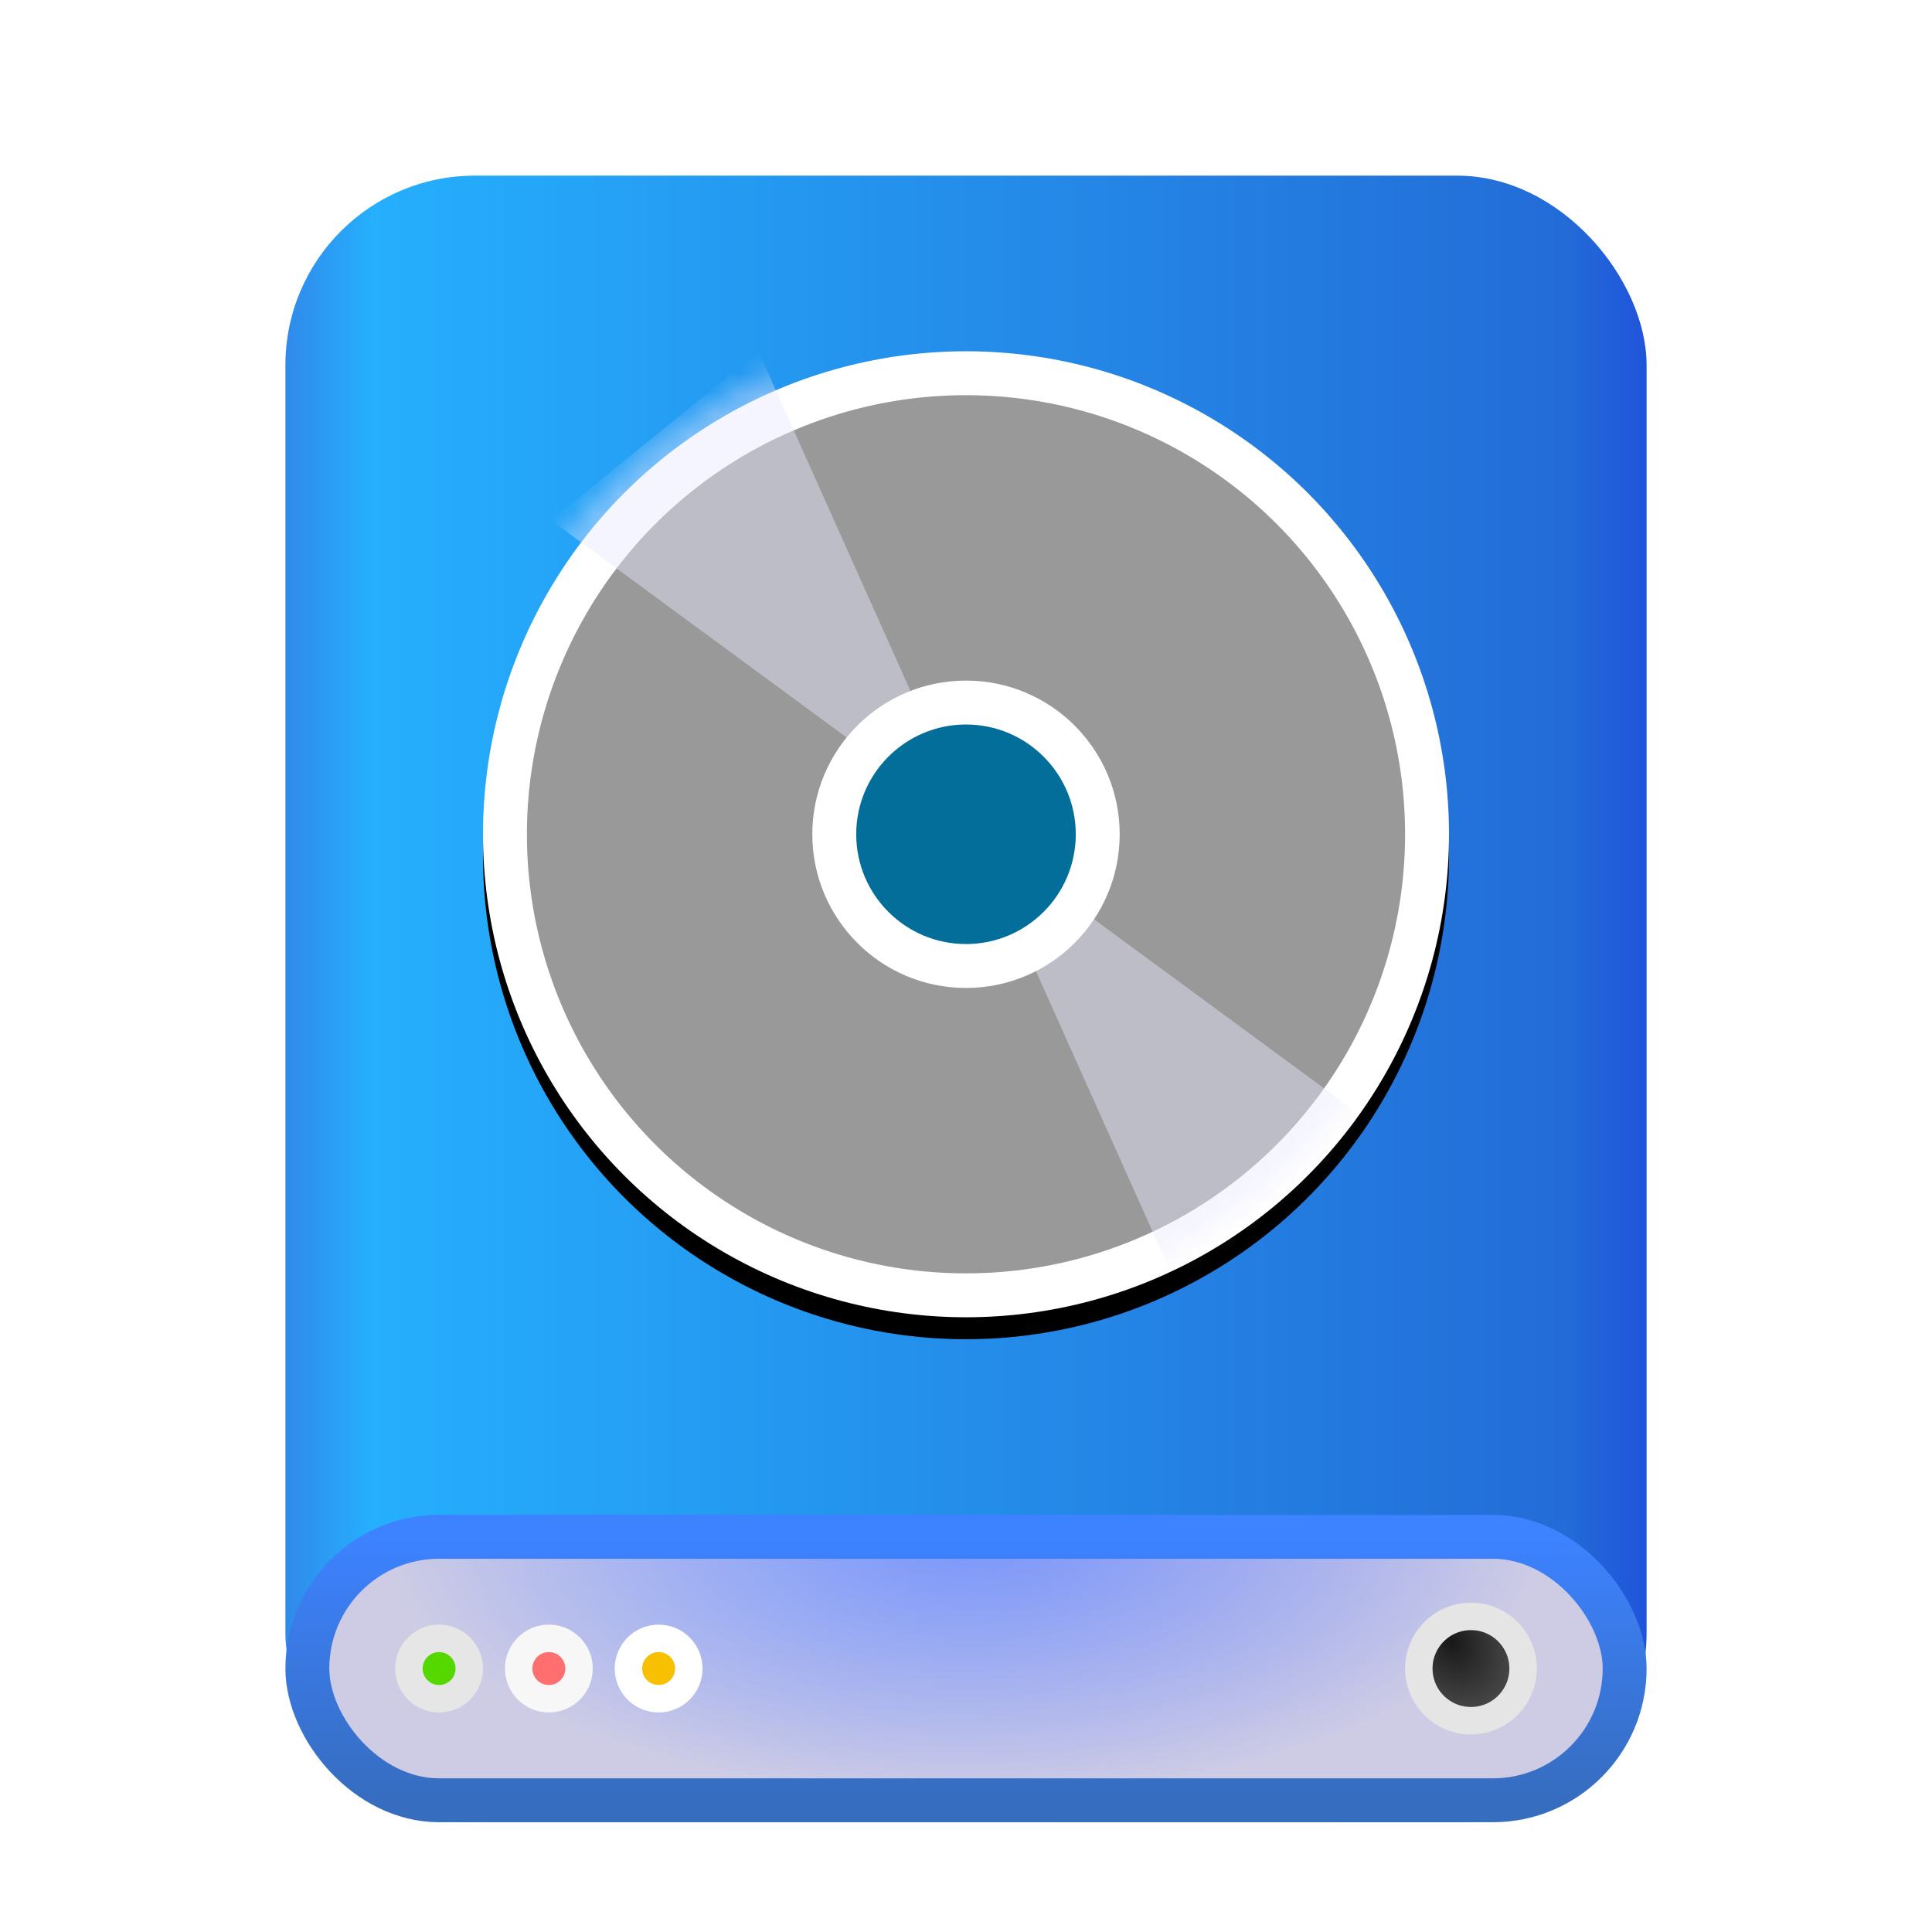 <?xml version="1.0" encoding="UTF-8"?>
<svg width="88px" height="88px" viewBox="0 0 88 88" version="1.1" xmlns="http://www.w3.org/2000/svg" xmlns:xlink="http://www.w3.org/1999/xlink">
    <title>disk/88px/hardisk</title>
    <defs>
        <filter x="-25.8%" y="-21.3%" width="151.6%" height="142.7%" filterUnits="objectBoundingBox" id="filter-1">
            <feOffset dx="0" dy="3" in="SourceAlpha" result="shadowOffsetOuter1"></feOffset>
            <feGaussianBlur stdDeviation="2.5" in="shadowOffsetOuter1" result="shadowBlurOuter1"></feGaussianBlur>
            <feColorMatrix values="0 0 0 0 0   0 0 0 0 0   0 0 0 0 0  0 0 0 0.2 0" type="matrix" in="shadowBlurOuter1" result="shadowMatrixOuter1"></feColorMatrix>
            <feMerge>
                <feMergeNode in="shadowMatrixOuter1"></feMergeNode>
                <feMergeNode in="SourceGraphic"></feMergeNode>
            </feMerge>
        </filter>
        <linearGradient x1="0%" y1="50%" x2="100%" y2="50%" id="linearGradient-2">
            <stop stop-color="#3188EA" offset="0%"></stop>
            <stop stop-color="#25AFFD" offset="6.629%"></stop>
            <stop stop-color="#236CD7" offset="93.591%"></stop>
            <stop stop-color="#2053DB" offset="100%"></stop>
        </linearGradient>
        <radialGradient cx="50%" cy="0%" fx="50%" fy="0%" r="99.293%" gradientTransform="translate(0.5,0),scale(0.226,1),rotate(90),scale(1,1.955),translate(-0.5,-0)" id="radialGradient-3">
            <stop stop-color="#9299FF" stop-opacity="0.775" offset="0%"></stop>
            <stop stop-color="#CECCE5" offset="100%"></stop>
        </radialGradient>
        <linearGradient x1="50%" y1="0%" x2="50%" y2="100%" id="linearGradient-4">
            <stop stop-color="#3D82FF" offset="0%"></stop>
            <stop stop-color="#366DBF" offset="100%"></stop>
        </linearGradient>
        <radialGradient cx="30.99%" cy="23.388%" fx="30.99%" fy="23.388%" r="90.097%" gradientTransform="translate(0.31,0.234),rotate(58.247),scale(1,0.747),translate(-0.31,-0.234)" id="radialGradient-5">
            <stop stop-color="#181818" offset="0%"></stop>
            <stop stop-color="#535353" offset="100%"></stop>
        </radialGradient>
        <filter x="-18.2%" y="-17.9%" width="136.4%" height="135.8%" filterUnits="objectBoundingBox" id="filter-6">
            <feOffset dx="0" dy="1" in="SourceAlpha" result="shadowOffsetOuter1"></feOffset>
            <feGaussianBlur stdDeviation="1.5" in="shadowOffsetOuter1" result="shadowBlurOuter1"></feGaussianBlur>
            <feColorMatrix values="0 0 0 0 0   0 0 0 0 0   0 0 0 0 0  0 0 0 0.2 0" type="matrix" in="shadowBlurOuter1" result="shadowMatrixOuter1"></feColorMatrix>
            <feMerge>
                <feMergeNode in="shadowMatrixOuter1"></feMergeNode>
                <feMergeNode in="SourceGraphic"></feMergeNode>
            </feMerge>
        </filter>
        <circle id="path-7" cx="22" cy="22" r="22"></circle>
        <filter x="-4.5%" y="-2.3%" width="109.1%" height="109.1%" filterUnits="objectBoundingBox" id="filter-9">
            <feOffset dx="0" dy="1" in="SourceAlpha" result="shadowOffsetOuter1"></feOffset>
            <feGaussianBlur stdDeviation="0.5" in="shadowOffsetOuter1" result="shadowBlurOuter1"></feGaussianBlur>
            <feComposite in="shadowBlurOuter1" in2="SourceAlpha" operator="out" result="shadowBlurOuter1"></feComposite>
            <feColorMatrix values="0 0 0 0 0   0 0 0 0 0   0 0 0 0 0  0 0 0 0.2 0" type="matrix" in="shadowBlurOuter1"></feColorMatrix>
        </filter>
    </defs>
    <g id="disk/88px//hardisk" stroke="none" stroke-width="1" fill="none" fill-rule="evenodd">
        <g id="编组-19" filter="url(#filter-1)" transform="translate(13, 5)">
            <rect id="矩形" fill="url(#linearGradient-2)" x="0" y="0" width="62" height="75" rx="8.631"></rect>
            <rect id="矩形" stroke="url(#linearGradient-4)" stroke-width="2" fill="url(#radialGradient-3)" x="1" y="62" width="60" height="12" rx="6"></rect>
            <circle id="椭圆形" stroke="#E6E6E6" stroke-width="1.25" fill="#54D800" cx="7" cy="68" r="1.375"></circle>
            <circle id="椭圆形备份-2" stroke="#F7F7F7" stroke-width="1.25" fill="#FF6F6F" cx="12" cy="68" r="1.375"></circle>
            <circle id="椭圆形备份-4" stroke="#FFFFFF" stroke-width="1.25" fill="#F7C000" cx="17" cy="68" r="1.375"></circle>
            <circle id="椭圆形" stroke="#E5E5E5" stroke-width="1.25" fill="url(#radialGradient-5)" cx="54" cy="68" r="2.375"></circle>
            <g id="编组" filter="url(#filter-6)" transform="translate(9, 7.262)"></g>
            <g id="编组-2" transform="translate(9, 8)">
                <mask id="mask-8" fill="white">
                    <use xlink:href="#path-7"></use>
                </mask>
                <g id="椭圆形">
                    <use fill="black" fill-opacity="1" filter="url(#filter-9)" xlink:href="#path-7"></use>
                    <circle stroke="#FFFFFF" stroke-width="2" stroke-linejoin="square" fill-opacity="0.6" fill="#FFFFFF" fill-rule="evenodd" cx="22" cy="22" r="21"></circle>
                </g>
                <polygon id="Path-4" fill-opacity="0.449" fill="#E7E7FF" fill-rule="nonzero" mask="url(#mask-8)" transform="translate(22, 21.45) rotate(95) translate(-22, -21.45) " points="1.479 32.729 42.521 9.862 34.312 1.421 9.944 41.48"></polygon>
                <circle id="椭圆形" fill="#FFFFFF" mask="url(#mask-8)" cx="22" cy="22" r="7"></circle>
                <circle id="椭圆形" fill="#026E99" mask="url(#mask-8)" cx="22" cy="22" r="5"></circle>
            </g>
        </g>
    </g>
</svg>